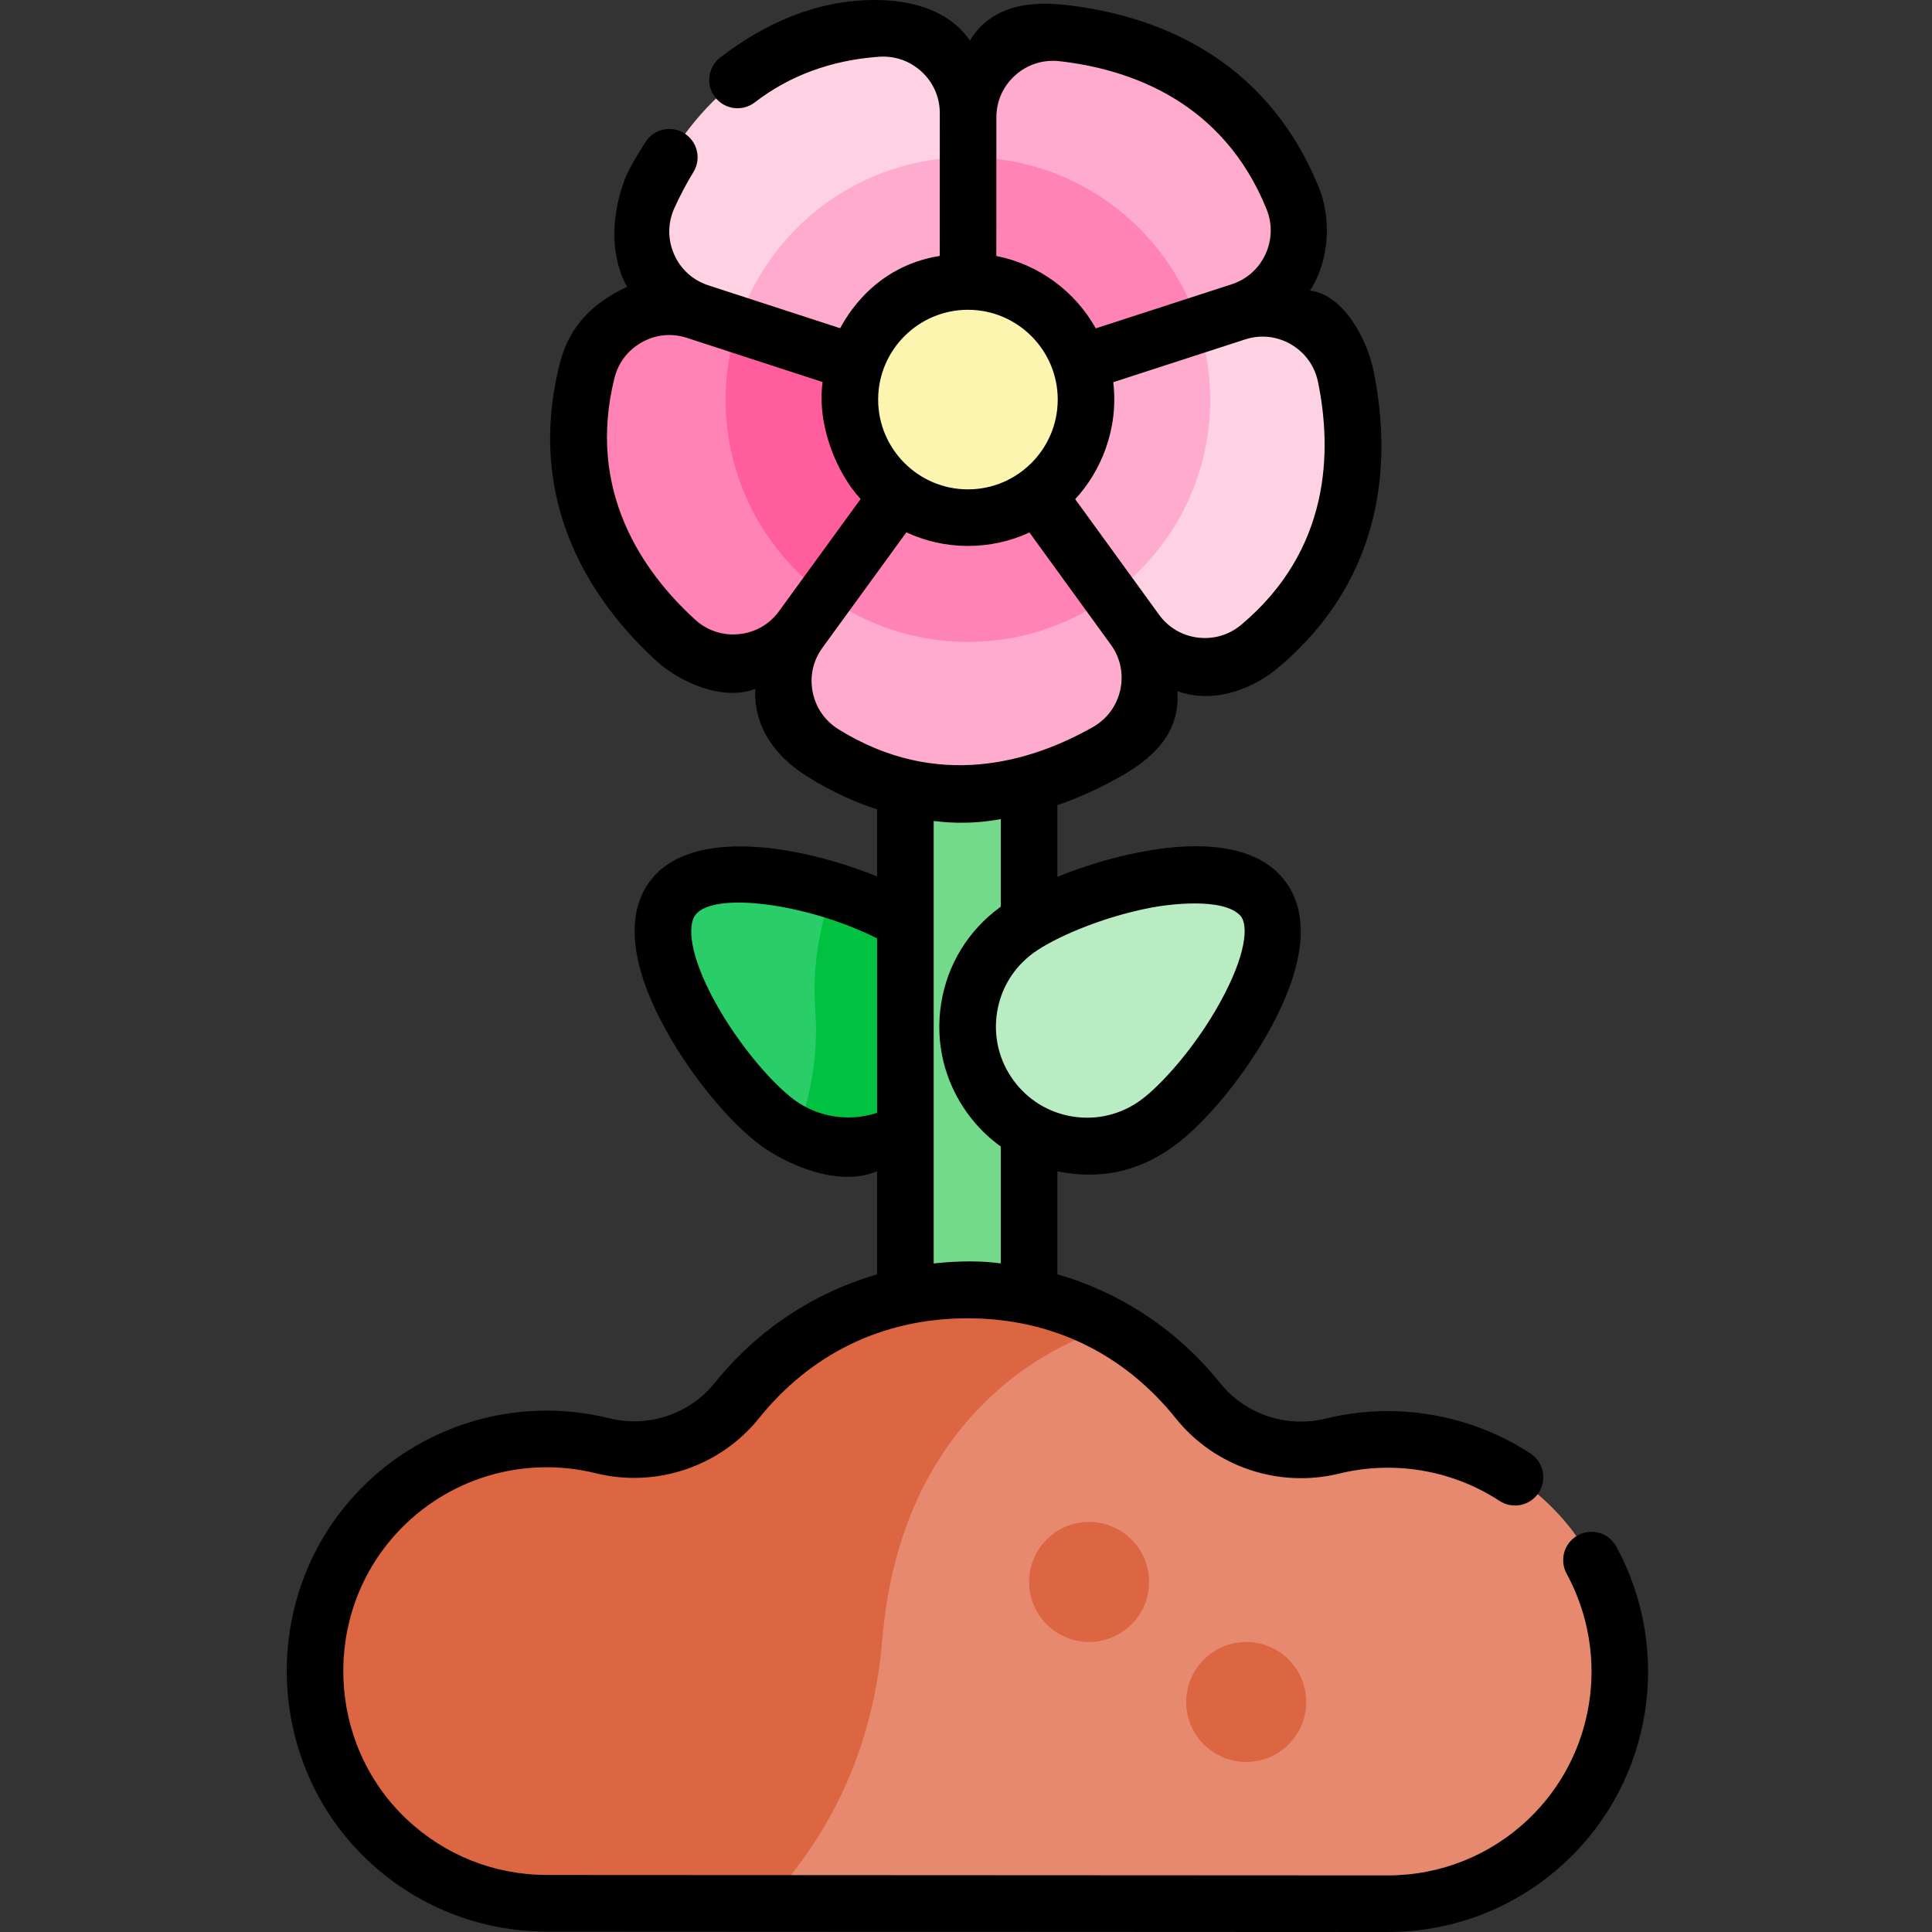 <svg height="512pt" viewBox="-76 0 512 512" width="512pt" xmlns="http://www.w3.org/2000/svg"><rect x="-76" y="0" width="512" height="512" fill="#333333" stroke="none"/><path d="m130.188 297.617c14.133 10.273 33.918 7.148 44.191-6.984 10.273-14.133 7.148-33.918-6.984-44.191-14.133-10.273-54.957-22.445-65.23-8.312-10.277 14.133 13.891 49.215 28.023 59.488zm0 0" fill="#29ce69"/><path d="m167.395 246.449c-5.047-3.668-13.492-7.586-22.738-10.453-2.664 7.234-5.602 18.57-4.598 31.703 1.027 13.43-2.109 25.371-4.855 32.902 13.492 6.438 30.07 2.562 39.176-9.965 10.273-14.129 7.148-33.914-6.984-44.188zm0 0" fill="#00c140"/><path d="m163.902 175.664h33.047v209.676h-33.047zm0 0" fill="#73da8c"/><path d="m180.512 105.891 72.188-23.414c12.449-4.035 18.801-17.797 13.879-29.922-13.027-32.07-40.531-41.477-60.949-43.789-13.359-1.512-25.07 8.891-25.078 22.336zm0 0" fill="#ffabcd"/><path d="m180.547 41.68-.035 64.211 61.086-19.812c-8.348-25.754-32.516-44.387-61.051-44.398zm0 0" fill="#ff83b4"/><path d="m180.512 105.891.039-75.887c.008-13.086-11.117-23.383-24.168-22.445-34.527 2.477-51.973 25.73-60.48 44.434-5.566 12.234.711 26.59 13.492 30.75zm0 0" fill="#ffd2e3"/><path d="m180.547 41.68c-28.527 0-52.727 18.602-61.098 44.336l61.062 19.875c.004 0 .047-64.211.035-64.211zm0 0" fill="#ffabcd"/><path d="m180.512 105.891-72.16-23.488c-12.441-4.047-25.672 3.352-28.812 16.055-8.316 33.602 8.41 57.379 23.566 71.25 9.922 9.074 25.512 7.543 33.418-3.328zm0 0" fill="#ff83b4"/><path d="m119.449 86.016c-2.035 6.262-3.148 12.938-3.148 19.875 0 21.348 10.422 40.246 26.449 51.922l37.762-51.922zm0 0" fill="#ff5d9c"/><path d="m180.512 105.891-44.637 61.375c-7.695 10.582-4.746 25.449 6.363 32.363 29.391 18.293 57.168 9.734 75.047-.398 11.695-6.629 15.055-21.93 7.16-32.809zm0 0" fill="#ffabcd"/><path d="m218.227 157.852-37.715-51.961-37.762 51.926c10.598 7.723 23.645 12.289 37.762 12.289 14.098 0 27.125-4.551 37.715-12.254zm0 0" fill="#ff83b4"/><path d="m180.512 105.891 44.578 61.418c7.688 10.59 22.734 12.383 32.746 3.953 26.477-22.301 26.922-51.363 22.809-71.496-2.688-13.172-16.199-21.098-28.988-16.949zm0 0" fill="#ffd2e3"/><path d="m244.727 105.891c0-6.914-1.105-13.57-3.129-19.812l-61.082 19.812 37.711 51.961c16.055-11.672 26.5-30.59 26.5-51.961zm0 0" fill="#ffabcd"/><path d="m211.809 105.891c0 17.285-14.012 31.297-31.297 31.297-17.281 0-31.293-14.012-31.293-31.297 0-17.281 14.012-31.293 31.293-31.293 17.285 0 31.297 14.012 31.297 31.293zm0 0" fill="#fcf5af"/><path d="m230.645 297.668c-14.141 10.262-33.926 7.113-44.184-7.027-10.262-14.145-7.113-33.926 7.031-44.188 14.141-10.258 54.977-22.387 65.238-8.242 10.258 14.141-13.945 49.199-28.086 59.457zm0 0" fill="#b9ecc2"/><path d="m337.133 401.383c-15.703-17.125-38.906-23.332-60.027-18.152-13.16 3.227-27.141-1.43-35.617-12.004-14.344-17.891-36.375-29.355-61.094-29.367s-46.762 11.426-61.125 29.305c-8.473 10.547-22.438 15.23-35.57 11.98-21.242-5.254-44.594 1.027-60.312 18.301-22.418 24.645-21.004 63.207 3.207 86.094 11.941 11.293 27.133 16.832 42.27 16.836v.012l222.898.113v-.004c15.215.012 30.484-5.582 42.449-16.957 24.168-22.969 25.457-61.582 2.922-86.156zm0 0" fill="#e7896e"/><g fill="#dd6642"><path d="m126.984 504.5c14.184-14.914 28.133-37.516 30.832-69.969 5.816-69.977 60.527-82.855 60.527-82.855-11.211-6.207-24.223-9.727-37.949-9.73-24.719-.016-46.762 11.426-61.125 29.305-8.473 10.547-22.438 15.227-35.57 11.98-21.242-5.254-44.594 1.023-60.312 18.301-22.418 24.645-21.004 63.207 3.207 86.094 11.941 11.289 27.133 16.832 42.27 16.836v.012zm0 0"/><path d="m228.523 419.234c0 8.781-7.121 15.902-15.902 15.902s-15.902-7.121-15.902-15.902 7.121-15.902 15.902-15.902 15.902 7.121 15.902 15.902zm0 0"/><path d="m270.16 451.035c0 8.781-7.121 15.902-15.902 15.902s-15.902-7.121-15.902-15.902 7.121-15.898 15.902-15.898 15.902 7.117 15.902 15.898zm0 0"/></g><path d="m352.344 409.859c-1.98-3.637-6.531-4.98-10.172-3-3.637 1.98-4.984 6.531-3.004 10.172 11.711 21.52 7.547 48.277-10.125 65.074-10.102 9.605-23.324 14.895-37.23 14.895-.016 0-.027 0-.043 0-.066.004-.129 0-.195 0l-222.312-.113c-.133-.008-.266-.008-.398-.008-13.852-.004-27.035-5.254-37.117-14.789-21.219-20.062-22.48-53.973-2.809-75.594 13.359-14.688 33.652-20.844 52.961-16.07 15.969 3.953 32.938-1.766 43.223-14.562 13.531-16.844 32.52-26.504 55.27-26.504s41.727 9.695 55.246 26.562c10.258 12.793 27.238 18.52 43.258 14.594 14.535-3.566 30.02-.93 42.484 7.234 3.461 2.27 8.113 1.301 10.383-2.164 2.27-3.469 1.301-8.117-2.164-10.387-15.934-10.434-35.719-13.805-54.273-9.254-10.379 2.543-21.359-1.148-27.98-9.41-11.266-14.047-26.316-23.98-43.121-28.82v-27.316c14.125 2.887 24.074-1.758 30.828-6.66 8.355-6.059 18.543-18.402 25.352-30.711 9.301-16.809 10.82-30.371 4.398-39.219-6.418-8.852-19.785-11.613-38.645-7.992-7.395 1.422-15.09 3.762-21.934 6.555v-18.988c6.16-2.129 11.793-4.812 16.762-7.625 7.445-4.223 15.941-10.855 15.027-22.582 10.746 3.789 21.211-1.59 26.656-6.176 29.203-24.594 29.891-56.391 25.328-78.734-1.711-8.383-7.934-20.18-16.832-21.273 5.445-8.395 5.5-19.535 2.363-27.258-14.363-35.371-44.395-45.855-67.055-48.418-8.5-.957-19.539-.391-25.43 9.434-.789-.941-6.332-10.75-25.199-10.75-15.613 0-29.359 6.297-40.973 15.242-3.281 2.527-3.895 7.238-1.363 10.52 2.523 3.281 7.234 3.895 10.516 1.367 9.242-7.117 20.309-11.188 32.895-12.09 4.25-.301 8.273 1.121 11.371 4.004 3.074 2.863 4.766 6.754 4.766 10.957l-.02 37.816c-17.434 2.816-24.668 16.074-26.398 19.164l-34.918-11.367c-4.109-1.336-7.328-4.25-9.07-8.203-1.746-3.977-1.719-8.348.086-12.312 1.516-3.332 3.203-6.527 5.027-9.5 2.164-3.531 1.055-8.148-2.477-10.312-3.531-2.164-8.148-1.055-10.312 2.477-2.145 3.496-4.543 7.078-5.895 11.129-5.477 16.41.652 26.277 1.113 27.102-11.328 5.301-15.93 12.574-17.934 20.664-9.168 37.059 8.965 63.188 25.789 78.582 5.57 5.098 17.109 10.797 26.121 7.316.082 1.223-1.645 13.727 14.109 23.441 6.16 3.801 12.219 6.59 18.16 8.492v17.777c-19.645-7.969-49.418-13.566-60.34 1.457-6.426 8.84-4.922 22.406 4.363 39.223 6.797 12.316 16.973 24.672 25.32 30.738 6.793 4.938 20.602 11.102 30.656 6.699v27.348c-16.754 4.84-31.766 14.738-43.012 28.738-6.637 8.262-17.598 11.953-27.926 9.395-24.66-6.098-50.586 1.773-67.66 20.539-25.129 27.625-23.516 70.953 3.602 96.586 12.777 12.082 29.453 18.781 47 18.887.141.008.277.012.418.012l222.898.113h.004c.066 0 .133 0 .195-.004 17.719-.035 34.555-6.785 47.422-19.02 22.582-21.465 27.914-55.645 12.965-83.117zm-123.363-169.312c4.734-.91 19.094-2.781 23.68 2.066 2.273 2.406 1.695 10.348-5.387 23.152-6.414 11.594-15.438 21.77-21.035 25.832-5.219 3.785-11.598 5.309-17.965 4.301-6.367-1.016-11.957-4.445-15.742-9.664s-5.312-11.598-4.301-17.965c1.016-6.367 4.445-11.961 9.664-15.746 5.598-4.059 18.074-9.477 31.086-11.977zm24.023-75.023c-3.246 2.734-7.352 3.957-11.547 3.445-4.176-.512-7.832-2.664-10.297-6.066l-22.223-30.617c6.688-7.191 11.594-18.48 10.09-31l34.941-11.336c4.113-1.332 8.43-.867 12.16 1.309 3.75 2.188 6.297 5.742 7.168 10.008 3.75 18.359 3.273 44.41-20.293 64.258zm-59.953-145.578c3.242-2.895 7.41-4.215 11.734-3.727 18.621 2.105 43.25 10.609 54.844 39.156 1.598 3.934 1.492 8.211-.293 12.051-1.777 3.809-4.953 6.621-8.949 7.918l-35.996 11.676c-5.465-9.773-15.031-16.949-26.355-19.184l.016-36.73c.004-4.32 1.777-8.285 5-11.16zm-12.535 62.152h.012.004.004c13.117.012 23.781 10.688 23.773 23.805-.008 13.117-10.68 23.785-23.793 23.785-.004 0-.008 0-.012 0-13.121-.008-23.789-10.688-23.785-23.809.008-13.117 10.68-23.781 23.797-23.781zm-60.664 85.957c-4.324.438-8.469-.941-11.684-3.883-13.824-12.648-28.75-34.008-21.352-63.914 1.02-4.121 3.617-7.523 7.316-9.574 3.676-2.043 7.902-2.449 11.898-1.148l35.973 11.711c-1.566 11.258 3.645 24.066 10.07 30.992l-21.625 29.734c-2.539 3.488-6.305 5.648-10.598 6.082zm19.504 15.285c-.805-4.125.113-8.27 2.586-11.664l22.258-30.602c4.957 2.309 10.477 3.609 16.297 3.609h.02c5.723 0 11.25-1.234 16.293-3.57l21.57 29.719c2.535 3.496 3.426 7.742 2.512 11.961-.922 4.242-3.516 7.766-7.305 9.91-16.305 9.238-41.227 16.836-67.383.559-3.605-2.242-6.035-5.766-6.848-9.922zm-4.758 108.211c-5.594-4.066-14.605-14.254-21.008-25.855-7.07-12.809-7.305-20.477-5.359-23.156 4.691-6.453 29.742-3.125 48.207 6.133v46.234c-7.305 2.418-15.504 1.25-21.84-3.355zm36.84-73.973c2.305.223 8.719 1.148 17.781-.5v23.211c-.043.031-.09.062-.133.094-8.461 6.141-14.027 15.207-15.668 25.527-1.645 10.324.832 20.668 6.973 29.133 2.492 3.438 5.48 6.391 8.828 8.801v30.977c-7.391-1.051-14.84-.301-17.781.004zm0 0"/></svg>